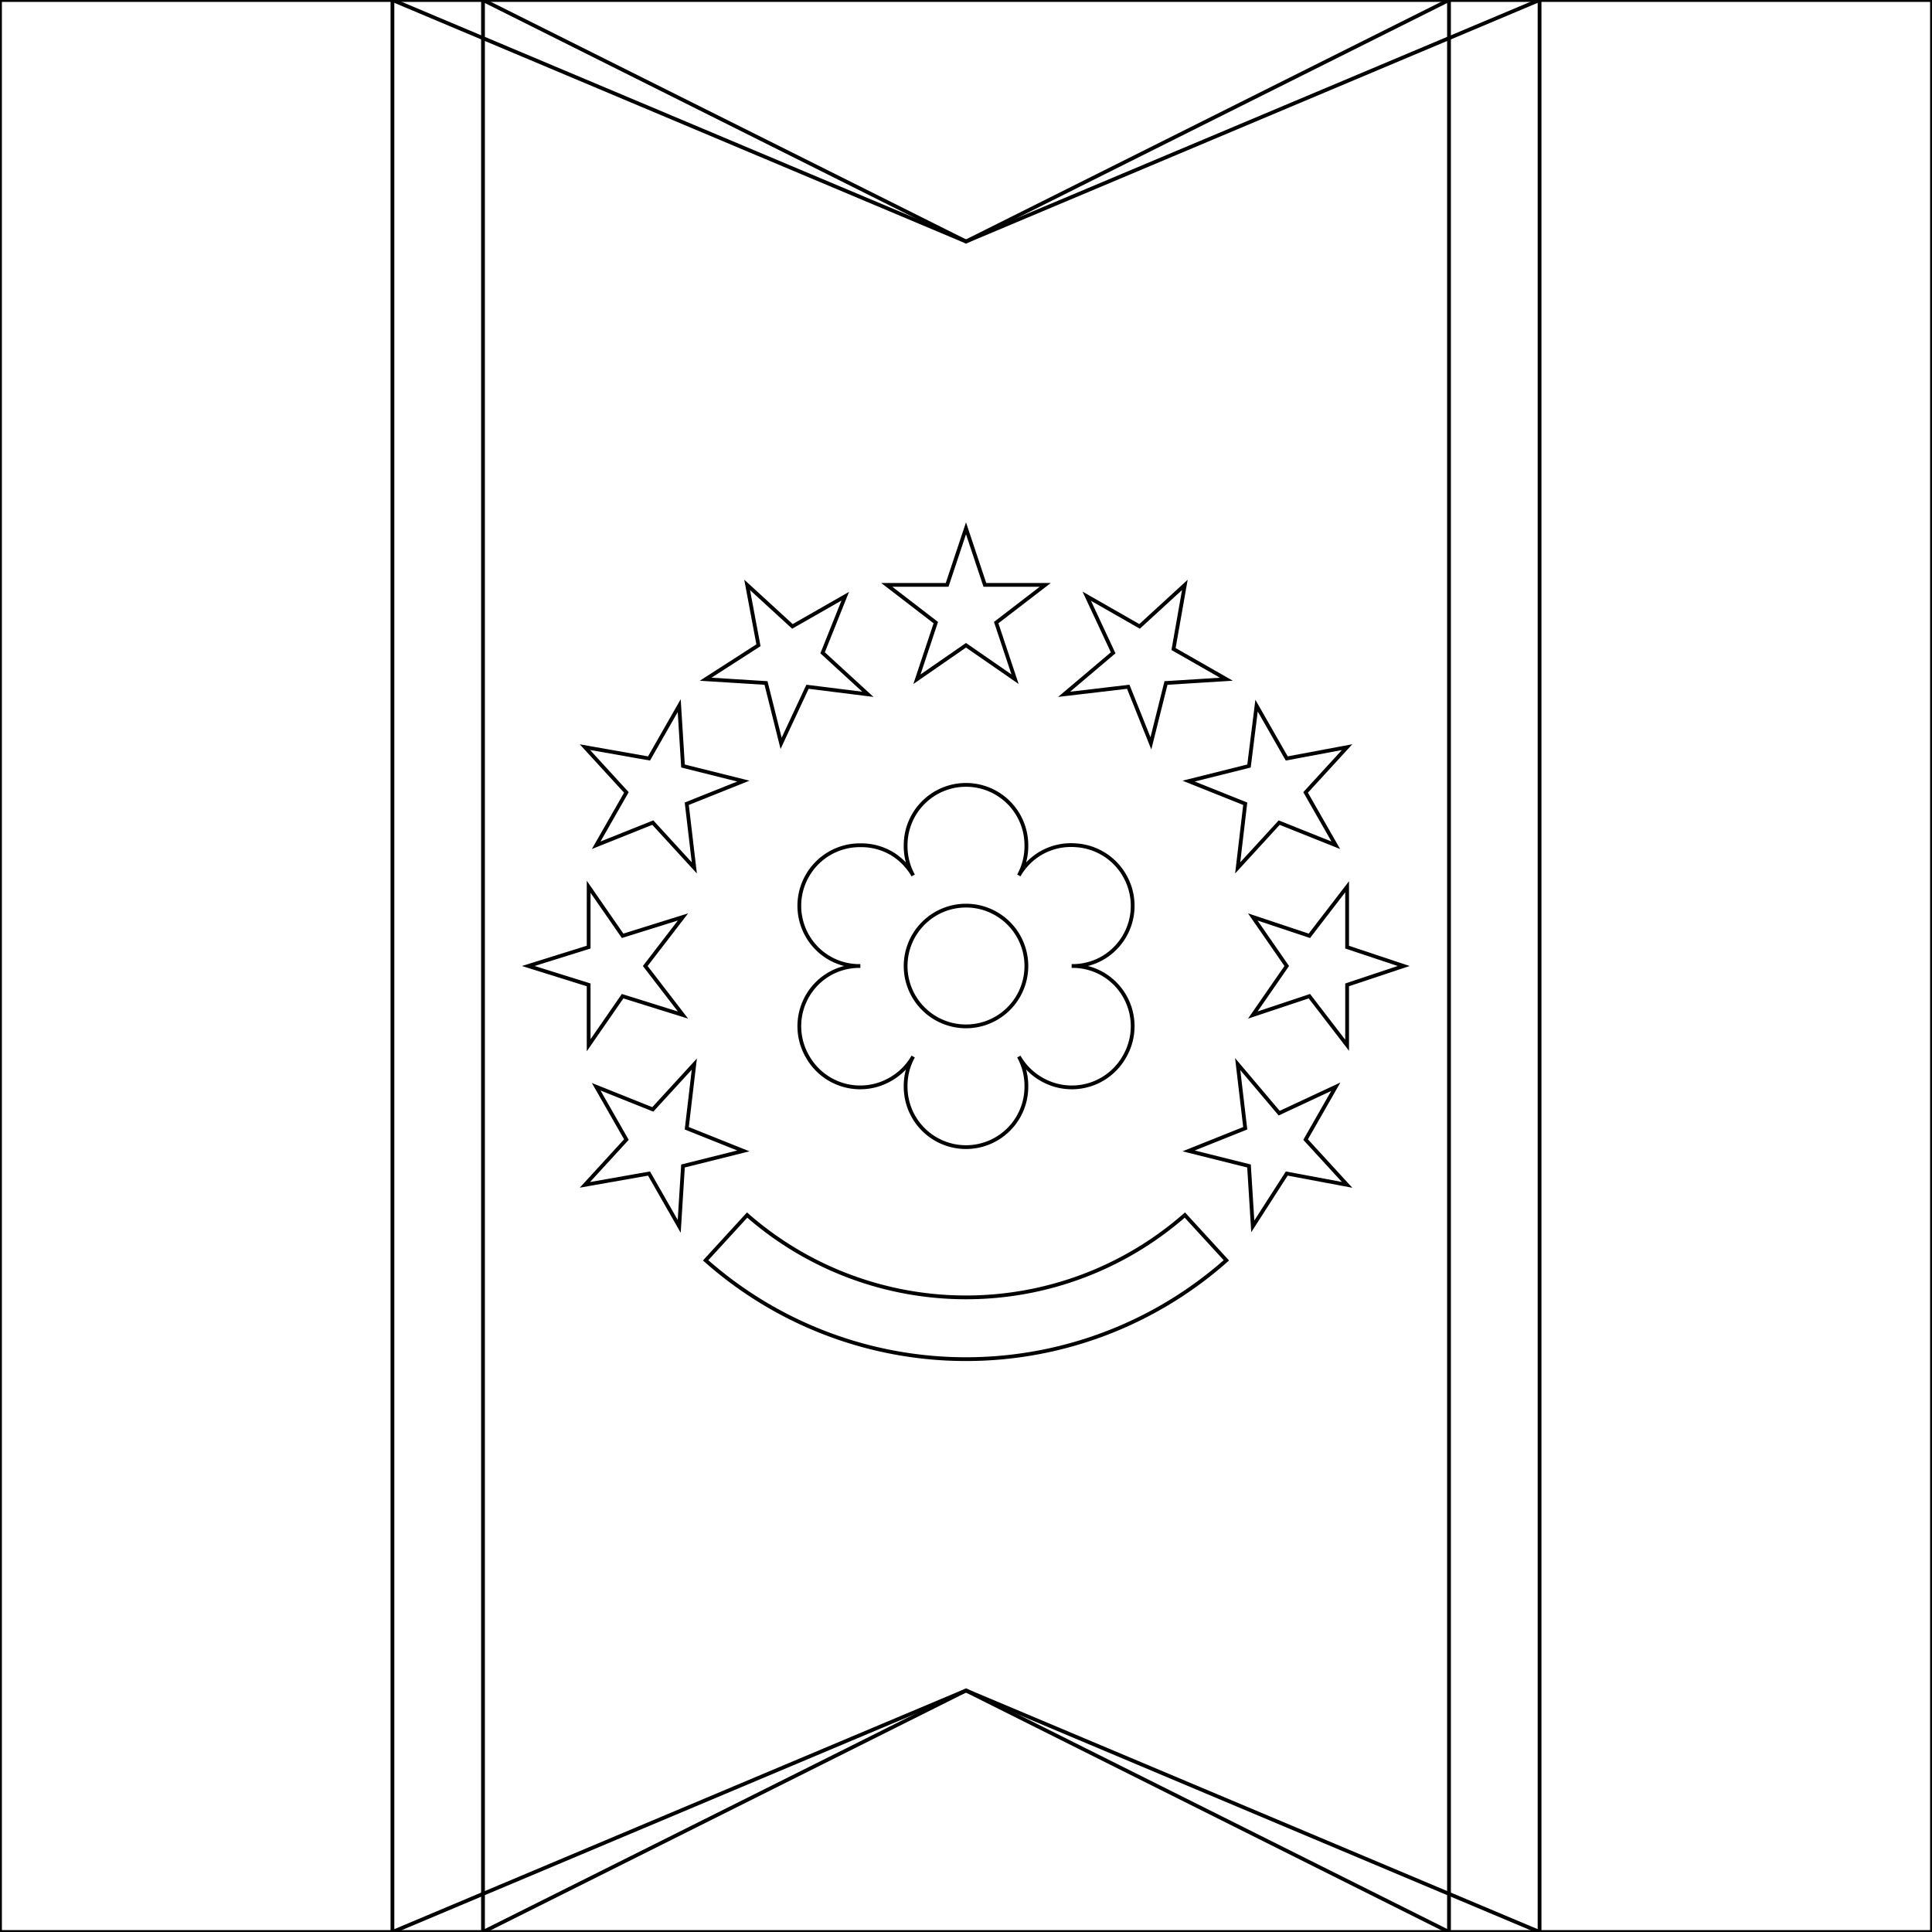 <svg xmlns="http://www.w3.org/2000/svg" width="512" height="512" viewBox="0 0 512 512">
  <mask id="a">
    <circle cx="256" cy="256" r="256" fill="#fff"/>
  </mask>
  <g>
    <path fill="none" d="M0 0h104l152 64L408 0h104v512H408l-152-64-152 64H0Z" stroke="currentColor" stroke-width="1"/>
    <path fill="none" d="M104 0h24l128 64L384 0h24v512h-24l-128-64-128 64h-24z" stroke="currentColor" stroke-width="1"/>
    <path fill="none" d="M128 0h256v512H128Z" stroke="currentColor" stroke-width="1"/>
    <path fill="none" d="m198 155 3 16-14 9 16 1 4 16 7-15 16 2-12-11 6-15-14 8-12-11zm116 0-12 11-14-8 7 15-13 11 17-2 6 15 4-16 16-1-14-8 3-17zm-134 32-8 14-17-3 11 12-8 14 15-6 11 12-2-17 15-6-16-4-1-16zm153 0-2 16-16 4 15 6-2 17 11-12 15 6-8-14 11-12-16 3-8-14zm-77 21a16 16 0 0 0-16 16 16 16 0 0 0 2 8 16 16 0 0 0-6-6 16 16 0 0 0-8-2 16 16 0 0 0-14 8 16 16 0 0 0 6 22 16 16 0 0 0 8 2 16 16 0 0 0-8 2 16 16 0 0 0-6 22 16 16 0 0 0 22 6 16 16 0 0 0 6-6 16 16 0 0 0-2 8 16 16 0 0 0 16 16 16 16 0 0 0 16-16 16 16 0 0 0-2-8 16 16 0 0 0 6 6 16 16 0 0 0 22-6 16 16 0 0 0-6-22 16 16 0 0 0-8-2 16 16 0 0 0 8-2 16 16 0 0 0 6-22 16 16 0 0 0-13-8 16 16 0 0 0-9 2 16 16 0 0 0-6 6 16 16 0 0 0 2-8 16 16 0 0 0-16-16zm-100 27v16l-16 5 16 5v16l9-13 16 5-10-13 10-13-16 5-9-13zm201 0-10 13-15-5 9 13-9 13 15-5 10 13v-16l15-5-15-5v-16zm-173 47-11 12-15-6 8 14-11 12 17-3 8 14 1-16 16-4-15-6 2-17zm144 0 2 17-15 6 16 4 1 16 9-14 16 3-11-12 8-14-15 7-11-13zm-130 40-11 12a104 104 0 0 0 138 0l-11-12a88 88 0 0 1-116 0z" stroke="currentColor" stroke-width="1"/>
    <path fill="none" d="m256 140-5 15h-16l13 10-5 15 13-9 13 9-5-15 13-10h-16l-5-15zm0 100a16 16 0 0 0-16 16 16 16 0 0 0 16 16 16 16 0 0 0 16-16 16 16 0 0 0-16-16z" stroke="currentColor" stroke-width="1"/>
  </g>
</svg>
